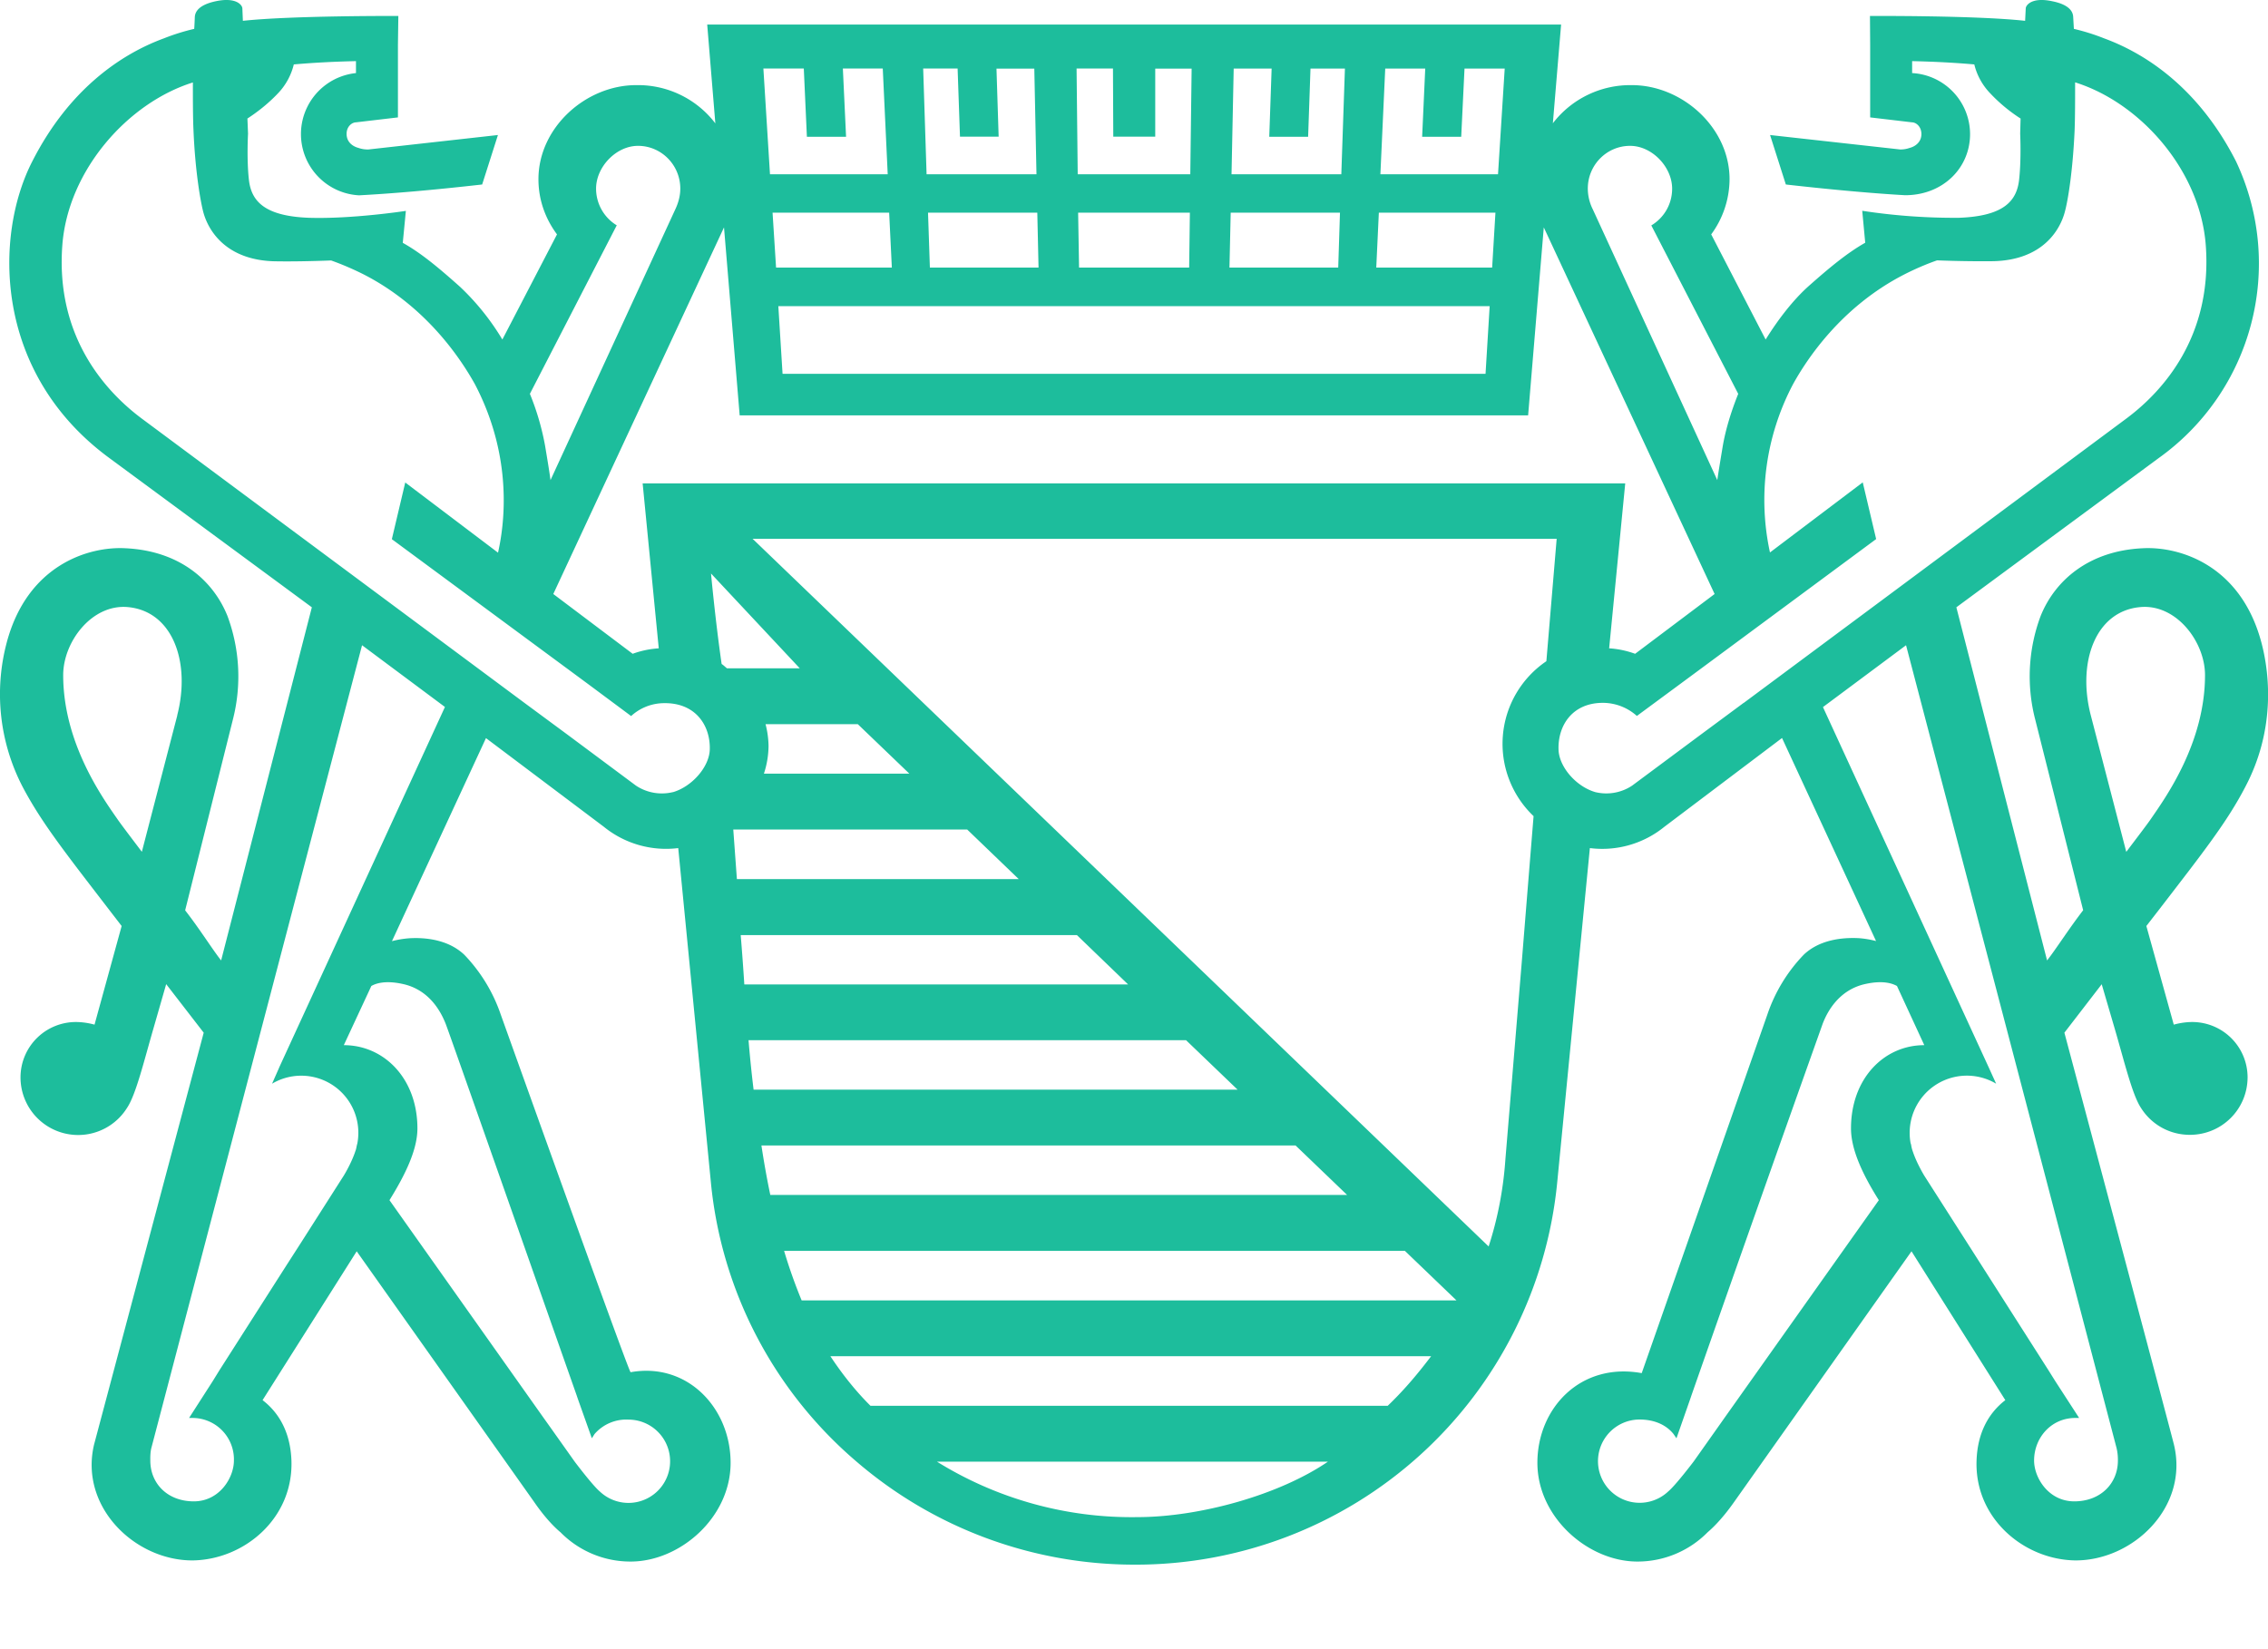 <svg xmlns="http://www.w3.org/2000/svg" width="22" height="16" viewBox="0 0 22 16">
    <path fill="#1DBD9C" fill-rule="nonzero" d="M20.625 8.264l-.344-1.324c-.132-.51.041-1.01.479-1.05.348-.033.629.334.629.66 0 .653-.378 1.182-.525 1.395-.036.053-.126.17-.239.32zm-.095 5.78a.505.505 0 0 1 .014.126c0 .224-.17.396-.423.396-.25 0-.39-.229-.39-.396 0-.224.171-.42.413-.413h.024l-.23-.355-.067-.107-.649-1.018-.134-.21-.423-.662s-.073-.12-.11-.232c-.008-.021-.012-.039-.015-.055a.107.107 0 0 0-.007-.028.555.555 0 0 1 .83-.576l-.07-.154-1.61-3.5.806-.6 2.041 7.785zm-3.802-.288l-.067.095-.232.328s-.174.23-.246.29a.404.404 0 1 1-.28-.697c.147 0 .26.053.33.14l.029.042.133-.38.015-.044a727.951 727.951 0 0 1 1.269-3.594c.047-.126.164-.338.423-.391.165-.035.254-.004.299.021l.265.574c-.39 0-.711.323-.711.808 0 .205.113.447.27.696l-1.497 2.112zm.186-6.937l-.412.305-.67.498a.453.453 0 0 1-.357.063c-.187-.054-.353-.246-.357-.414-.007-.232.135-.457.44-.452a.496.496 0 0 1 .32.127l.412-.304.176-.13 1.733-1.282-.13-.55-.9.68a2.404 2.404 0 0 1 .224-1.633c.127-.23.46-.747 1.078-1.064.112-.057.221-.103.319-.137.187.007.383.01.546.008.477-.011.65-.302.696-.489.031-.119.075-.4.092-.778.005-.129.005-.298.005-.468.632.198 1.21.85 1.267 1.575.068.889-.416 1.423-.769 1.686L16.914 6.82zM6.234 4.692L6.39 6.29a.904.904 0 0 0-.253.053l-.77-.58 1.656-3.557.152 1.824h7.648l.152-1.824 1.657 3.557-.771.58a.898.898 0 0 0-.252-.053l.156-1.6H6.233zM15 6.415a.968.968 0 0 0-.124 1.503l-.035.43-.078.966-.16 1.929c-.02.294-.075.58-.163.85L7.3 5.227h7.8L15 6.415zm-7.224 6.201a4.99 4.99 0 0 1-.17-.48h6.022l.5.48H7.776zm5.686 1.023H8.444c-.14-.139-.27-.301-.389-.481h5.827c-.112.147-.243.31-.42.48zm-2.432 1.08a3.58 3.58 0 0 1-1.941-.538h3.792c-.47.321-1.24.538-1.851.538zm-3.644-3.606h5.181l.5.48H7.472a8.525 8.525 0 0 1-.086-.48zm-.124-1.021h4.243l.5.48H7.31a12.175 12.175 0 0 1-.049-.48zm-.076-1.02h3.26l.497.479H7.22c-.01-.16-.022-.32-.035-.479zm-.073-1.024h2.269l.5.481H7.148l-.035-.48zm.314-1.022h.894l.5.48H7.41a.878.878 0 0 0 .045-.268.884.884 0 0 0-.029-.212zM7 6.442c-.063-.438-.103-.878-.103-.878l.861.92h-.706c-.017-.013-.034-.031-.052-.042zm-.473 1.243a.454.454 0 0 1-.358-.063l-.669-.498-.413-.305L1.374 4.06c-.352-.263-.838-.797-.769-1.686C.662 1.65 1.241.997 1.871.8c0 .17 0 .34.006.468.016.377.063.66.092.778.046.187.22.478.696.489.163.003.36-.001.547-.008.096.034.206.08.319.137.616.317.948.834 1.076 1.064.312.596.323 1.191.224 1.634l-.9-.681-.13.55 1.735 1.281.176.13.41.305a.476.476 0 0 1 .314-.125c.312-.007.456.218.449.45-.005.168-.172.36-.359.414zM2.707 10.36l-.068.154a.554.554 0 0 1 .828.576l-.007.028c-.003.016-.006.034-.012.048-.039.12-.113.239-.113.239l-.422.662-.135.21-.65 1.018-.066.107-.228.355h.023a.402.402 0 0 1 .412.413c0 .167-.14.396-.389.396-.254 0-.422-.172-.422-.396 0-.018-.002-.077.011-.125L3.512 6.26l.804.599-1.609 3.5zM3.9 9.545c.26.053.375.265.424.39.04.103.91 2.582 1.267 3.595l.015.044.135.38.026-.041a.408.408 0 0 1 .331-.14.404.404 0 1 1-.28.697c-.072-.061-.244-.29-.244-.29l-.234-.33-.067-.094-1.495-2.112c.155-.25.271-.49.271-.696 0-.485-.324-.808-.714-.808l.267-.574c.043-.025.134-.056.298-.021zm2.084-7.358a.417.417 0 0 1-.202-.357c0-.21.194-.415.407-.415.226 0 .41.186.41.415 0 .073-.02.14-.048.2L5.34 4.658c-.009-.07-.026-.174-.052-.33a2.513 2.513 0 0 0-.148-.507l.842-1.634zM7.797.665l.03.662h.38L8.176.665h.387l.048 1.026H7.469L7.405.665h.392zm.854 1.931H7.528l-.034-.533h1.131l.026.533zm.638-1.93l.023.66h.375l-.021-.66h.367l.021 1.025H8.988L8.955.665h.334zm.785 1.93H9.02l-.018-.533h1.06l.012.533zm.722-1.93l.003.66h.407v-.66h.353l-.013 1.025h-1.092L10.443.665h.354zm1.142 1.397h1.06l-.017.533h-1.055l.012-.533zm.03-1.398h.367l-.023.662h.377l.023-.662h.334l-.035 1.026h-1.065l.021-1.026zm-1.51 1.398h1.084l-.007.533h-1.068l-.009-.533zm.476.907H14.45l-.04.657H7.591l-.041-.657h3.383zm2.441-.907h1.131l-.032.533H13.35l.025-.533zm.062-1.398h.388l-.03.662h.379l.032-.662h.39l-.065 1.026H13.39l.047-1.026zm2.375.75c.214 0 .408.206.408.415 0 .152-.08.284-.202.357l.843 1.634c-.071.177-.123.35-.15.507-.026.156-.043.26-.053.33L15.45 2.03a.453.453 0 0 1-.048-.2c0-.23.184-.415.41-.415zM1.72 6.94l-.344 1.324c-.112-.148-.202-.266-.239-.32C.99 7.733.613 7.204.613 6.55c0-.325.28-.692.628-.66.438.041.61.54.478 1.05zm19.523 2.976a.689.689 0 0 0-.157.025l-.266-.957.135-.174c.404-.526.646-.83.827-1.18.28-.533.243-1.064.153-1.4-.202-.752-.796-.93-1.15-.911-.53.025-.854.319-.99.656a1.67 1.67 0 0 0-.053 1.006l.465 1.85c-.143.186-.266.381-.35.487l-.88-3.426 1.963-1.448a2.32 2.32 0 0 0 .75-2.878C21.34.878 20.841.53 20.41.372a2.091 2.091 0 0 0-.293-.092l-.007-.12c-.007-.09-.112-.13-.203-.148-.2-.043-.257.04-.257.07l-.006.12c-.48-.053-1.505-.047-1.505-.047l.002.282v.702l.407.048c.039.001.09.041.09.114 0 .077-.059.12-.114.134a.26.26 0 0 1-.093.015l-1.261-.14.153.48c.489.055.874.088 1.157.104.367 0 .63-.265.63-.593a.594.594 0 0 0-.562-.592V.593c.17.004.377.012.603.032a.613.613 0 0 0 .157.283c.097.103.2.183.292.242l-.004.147s.012.243-.01.444c-.022.204-.142.356-.584.372a5.903 5.903 0 0 1-.938-.068l.029.31c-.17.096-.34.235-.557.428-.143.13-.284.31-.409.511l-.528-1.02a.91.91 0 0 0 .178-.535c0-.504-.462-.913-.947-.913a.946.946 0 0 0-.767.37l.08-.958H6.86l.079.959A.943.943 0 0 0 6.17.826c-.485 0-.947.409-.947.913 0 .2.067.383.18.535l-.53 1.02a2.397 2.397 0 0 0-.409-.51c-.217-.194-.386-.333-.557-.428l.03-.31s-.519.08-.939.067c-.441-.016-.562-.168-.584-.372-.022-.201-.008-.444-.008-.444l-.006-.147c.091-.059.196-.139.294-.242a.616.616 0 0 0 .156-.283c.227-.02.432-.028.603-.032v.116a.595.595 0 0 0 .03 1.186c.32-.017.706-.05 1.194-.105l.153-.48-1.255.14a.266.266 0 0 1-.098-.015c-.057-.015-.114-.057-.115-.134-.001-.073.051-.113.09-.114l.408-.048V.437l.004-.282S2.838.15 2.356.202l-.005-.12c0-.03-.056-.113-.258-.07-.09.019-.194.059-.203.148-.001.018-.002.061-.006.12a2.09 2.09 0 0 0-.294.092C1.16.53.663.878.313 1.566c-.369.719-.379 2.05.748 2.878l1.964 1.448-.88 3.426c-.084-.106-.205-.301-.349-.486l.463-1.851a1.683 1.683 0 0 0-.053-1.006c-.136-.337-.457-.631-.99-.656-.354-.019-.948.159-1.15.912a1.95 1.95 0 0 0 .152 1.4c.183.349.424.653.828 1.179l.134.174-.263.957a.704.704 0 0 0-.158-.025.537.537 0 0 0-.56.534.559.559 0 0 0 1.033.299c.086-.127.165-.456.257-.773l.123-.428.364.471-1.064 3.998c-.142.605.399 1.124.957 1.122.5-.007.978-.408.958-.97-.01-.263-.113-.457-.28-.585l.913-1.444 1.72 2.43c.134.195.239.281.257.296a.951.951 0 0 0 .68.284c.479 0 .97-.427.97-.958 0-.53-.418-.978-.97-.879-.01.002-.43-1.154-1.259-3.468a1.567 1.567 0 0 0-.354-.582c-.177-.168-.433-.166-.535-.16a.936.936 0 0 0-.167.028l.912-1.97 1.143.86a.957.957 0 0 0 .722.207l.316 3.236a4.077 4.077 0 0 0 1.406 2.71 4.132 4.132 0 0 0 2.7 1.006 4.107 4.107 0 0 0 4.105-3.716l.316-3.236a.955.955 0 0 0 .722-.206l1.142-.862.912 1.97a.904.904 0 0 0-.167-.028c-.101-.005-.358-.007-.534.16a1.554 1.554 0 0 0-.354.583l-1.218 3.477c-.594-.108-1.012.34-1.012.87s.493.958.97.958a.955.955 0 0 0 .681-.284c.017-.015.122-.101.258-.295l1.72-2.431.91 1.444c-.166.128-.27.322-.279.586-.02.561.46.962.958.969.56.002 1.102-.517.957-1.122-.01-.048-.837-3.151-1.063-3.998l.362-.47.125.427c.093.317.171.646.256.773.1.159.275.261.474.261.31 0 .56-.248.56-.56a.537.537 0 0 0-.56-.534z" opacity="1.00"/>
</svg>
